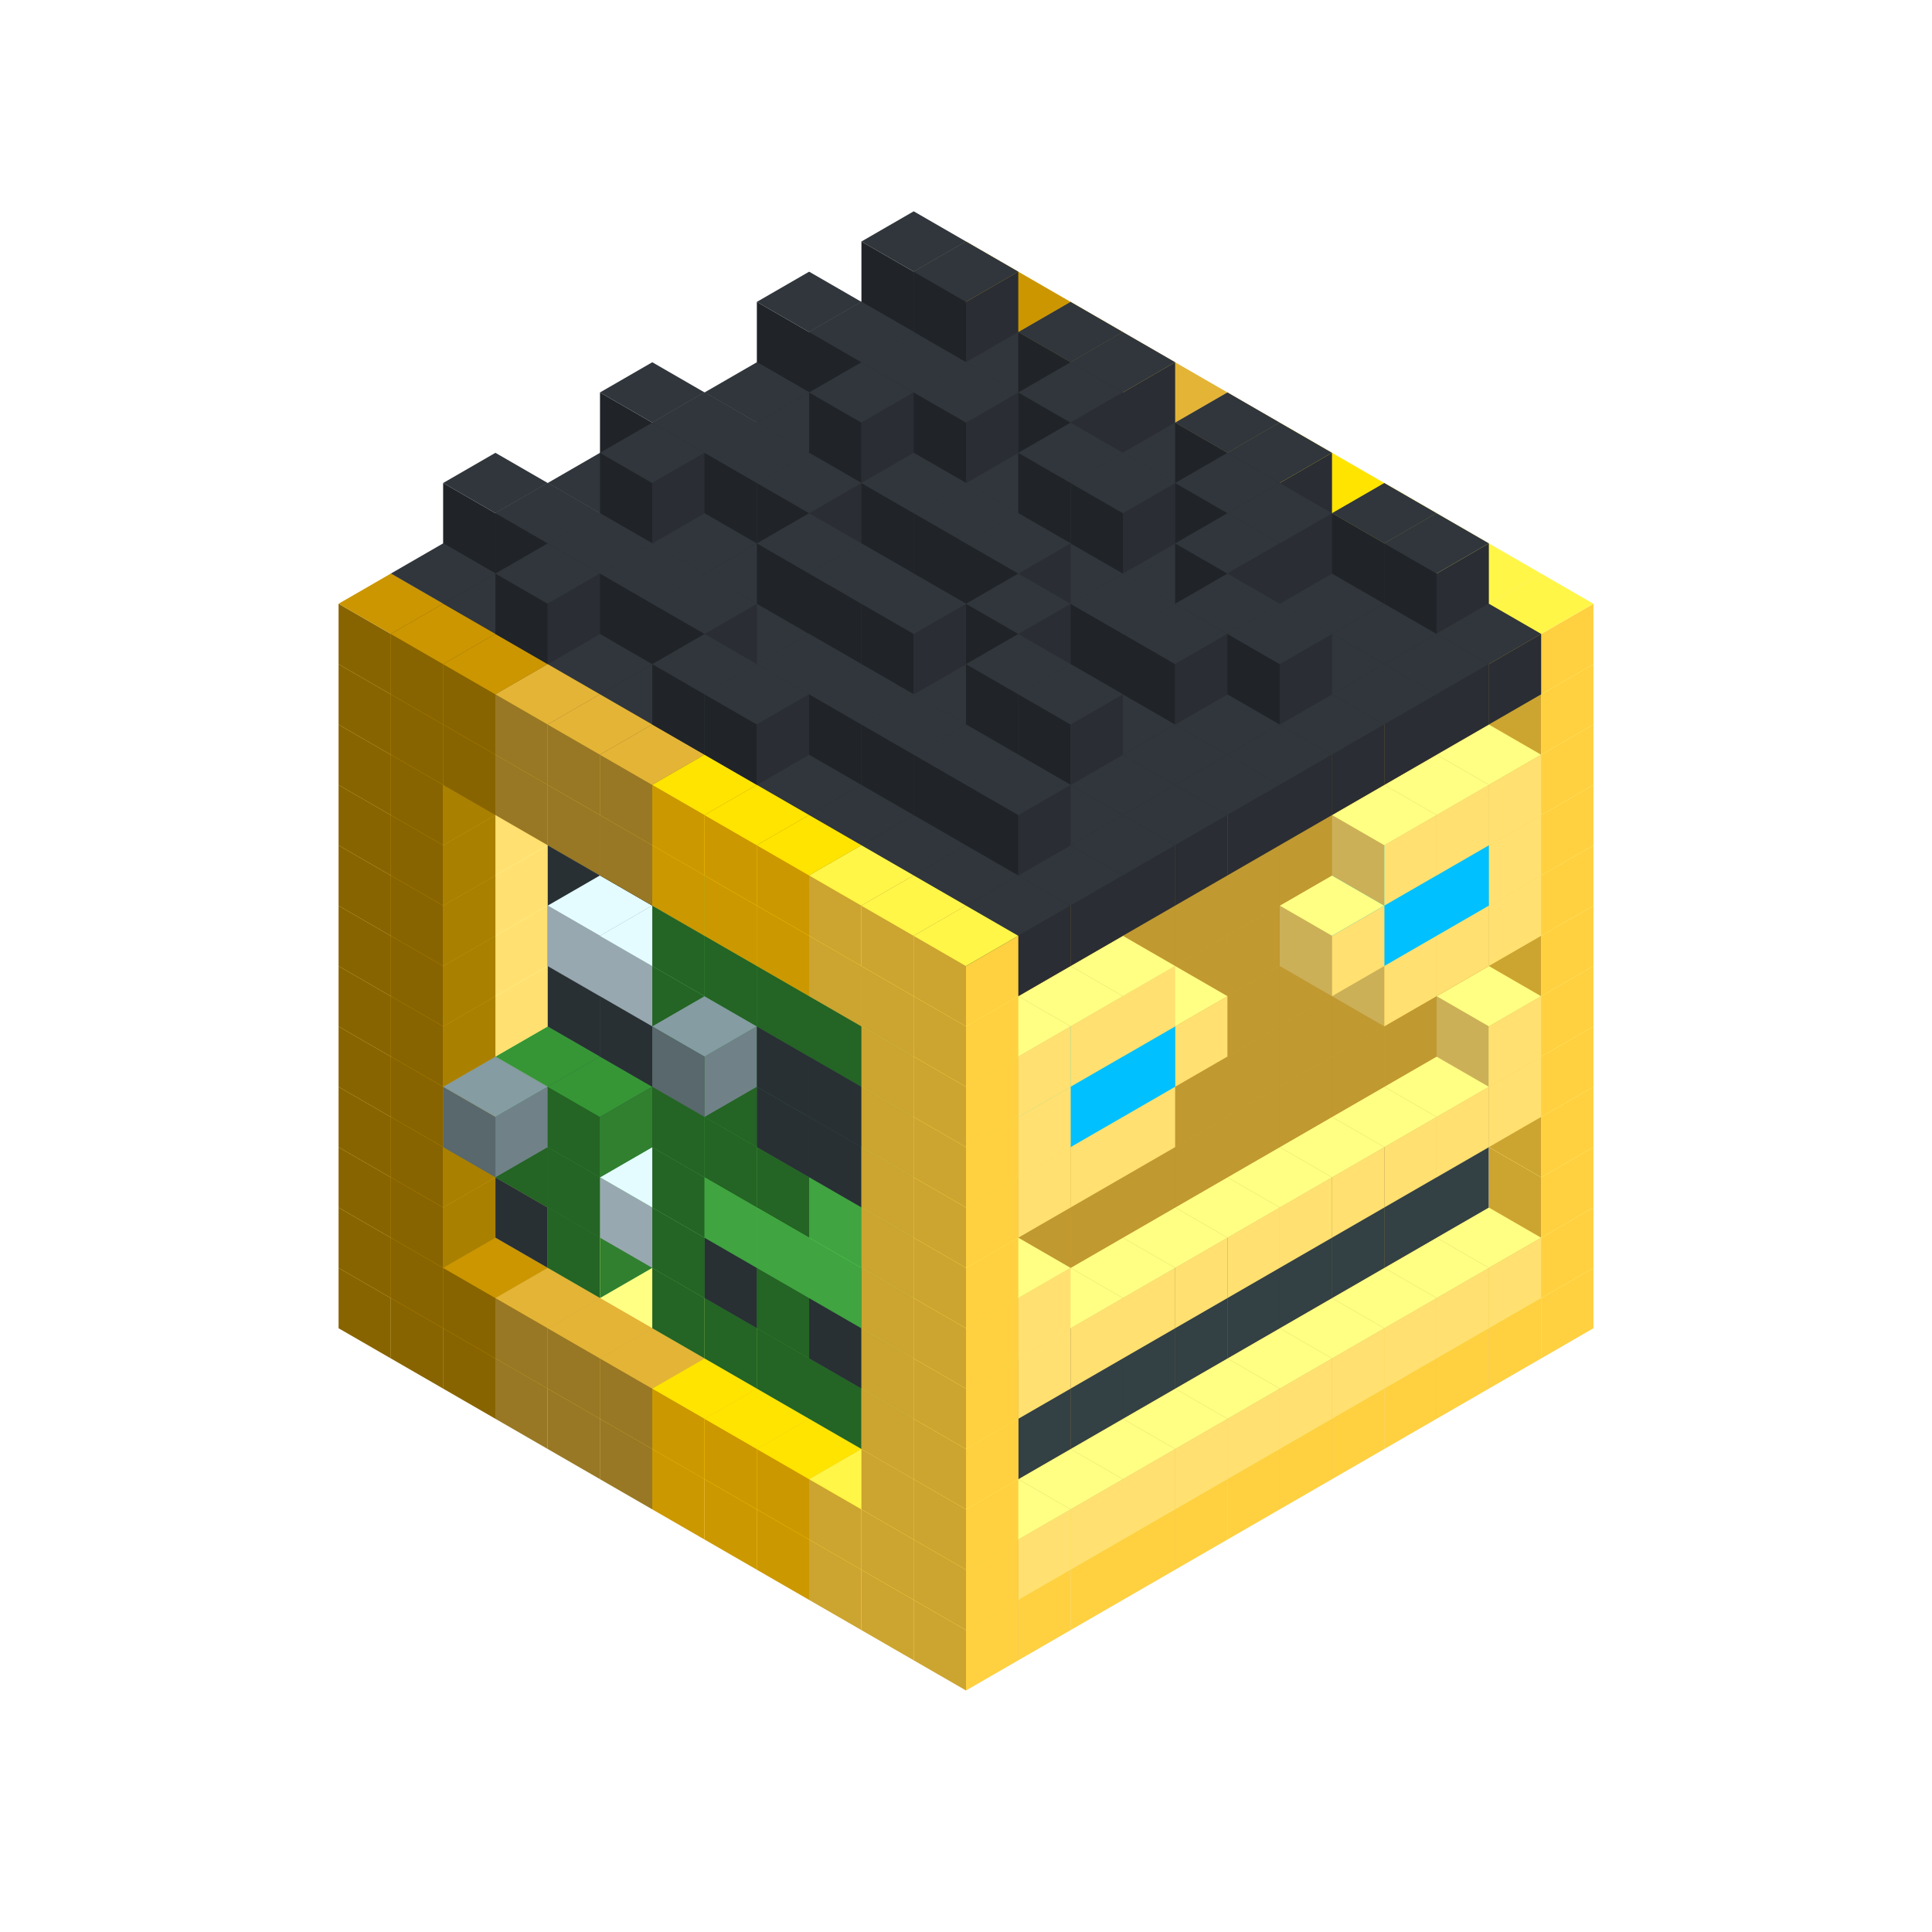 
<svg width='600' height='600' viewBox='4436371 5550000 3200000 3200000' xmlns='http://www.w3.org/2000/svg' xmlns:xlink='http://www.w3.org/1999/xlink'>
<use xlink:href='#v-0x000000f8-6' transform='translate(983738,3600000)'/>
<use xlink:href='#v-0x000000f8-6' transform='translate(1070341,3650000)'/>
<use xlink:href='#v-0x000000f8-6' transform='translate(1156944,3700000)'/>
<use xlink:href='#v-0x000000f8-2' transform='translate(1243547,3750000)'/>
<use xlink:href='#v-0x000000f8-2' transform='translate(1330150,3800000)'/>
<use xlink:href='#v-0x000000f8-2' transform='translate(1416753,3850000)'/>
<use xlink:href='#v-0x000000f8-5' transform='translate(1503356,3900000)'/>
<use xlink:href='#v-0x000000f8-5' transform='translate(1589959,3950000)'/>
<use xlink:href='#v-0x000000f8-5' transform='translate(1676562,4000000)'/>
<use xlink:href='#v-0x000000f8-4' transform='translate(1763165,4050000)'/>
<use xlink:href='#v-0x000000f8-4' transform='translate(1849768,4100000)'/>
<use xlink:href='#v-0x000000f8-4' transform='translate(2889004,3600000)'/>
<use xlink:href='#v-0x000000f8-4' transform='translate(2802401,3650000)'/>
<use xlink:href='#v-0x000000f8-4' transform='translate(2715798,3700000)'/>
<use xlink:href='#v-0x000000f8-4' transform='translate(2629195,3750000)'/>
<use xlink:href='#v-0x000000f8-4' transform='translate(2542592,3800000)'/>
<use xlink:href='#v-0x000000f8-4' transform='translate(2455989,3850000)'/>
<use xlink:href='#v-0x000000f8-4' transform='translate(2369386,3900000)'/>
<use xlink:href='#v-0x000000f8-4' transform='translate(2282783,3950000)'/>
<use xlink:href='#v-0x000000f8-4' transform='translate(2196180,4000000)'/>
<use xlink:href='#v-0x000000f8-4' transform='translate(2109577,4050000)'/>
<use xlink:href='#v-0x000000f8-4' transform='translate(2022974,4100000)'/>
<use xlink:href='#v-0x000000f8-4' transform='translate(1936371,4150000)'/>
<use xlink:href='#v-0x000000f8-6' transform='translate(983738,3500000)'/>
<use xlink:href='#v-0x000000f8-1' transform='translate(1156944,3500000)'/>
<use xlink:href='#v-0x000000f8-6' transform='translate(1070341,3550000)'/>
<use xlink:href='#v-0x000000f8-1' transform='translate(1243547,3550000)'/>
<use xlink:href='#v-0x000000f8-6' transform='translate(1156944,3600000)'/>
<use xlink:href='#v-0x000000f8-1' transform='translate(1330150,3600000)'/>
<use xlink:href='#v-0x000000f8-2' transform='translate(1243547,3650000)'/>
<use xlink:href='#v-0x000000f8-1' transform='translate(1416753,3650000)'/>
<use xlink:href='#v-0x000000f8-2' transform='translate(1330150,3700000)'/>
<use xlink:href='#v-0x000000f8-1' transform='translate(1503356,3700000)'/>
<use xlink:href='#v-0x000000f8-2' transform='translate(1416753,3750000)'/>
<use xlink:href='#v-0x000000f8-1' transform='translate(1589959,3750000)'/>
<use xlink:href='#v-0x000000f8-5' transform='translate(1503356,3800000)'/>
<use xlink:href='#v-0x000000f8-1' transform='translate(1676562,3800000)'/>
<use xlink:href='#v-0x000000f8-5' transform='translate(1589959,3850000)'/>
<use xlink:href='#v-0x000000f8-1' transform='translate(1763165,3850000)'/>
<use xlink:href='#v-0x000000f8-5' transform='translate(1676562,3900000)'/>
<use xlink:href='#v-0x000000f8-1' transform='translate(1849768,3900000)'/>
<use xlink:href='#v-0x000000f8-4' transform='translate(1763165,3950000)'/>
<use xlink:href='#v-0x000000f8-2' transform='translate(2715798,3500000)'/>
<use xlink:href='#v-0x000000f8-2' transform='translate(2629195,3550000)'/>
<use xlink:href='#v-0x000000f8-2' transform='translate(2542592,3600000)'/>
<use xlink:href='#v-0x000000f8-2' transform='translate(2455989,3650000)'/>
<use xlink:href='#v-0x000000f8-2' transform='translate(2369386,3700000)'/>
<use xlink:href='#v-0x000000f8-2' transform='translate(2282783,3750000)'/>
<use xlink:href='#v-0x000000f8-2' transform='translate(2196180,3800000)'/>
<use xlink:href='#v-0x000000f8-2' transform='translate(2109577,3850000)'/>
<use xlink:href='#v-0x000000f8-2' transform='translate(2022974,3900000)'/>
<use xlink:href='#v-0x000000f8-1' transform='translate(1936371,3950000)'/>
<use xlink:href='#v-0x000000f8-4' transform='translate(1849768,4000000)'/>
<use xlink:href='#v-0x000000f8-4' transform='translate(2889004,3500000)'/>
<use xlink:href='#v-0x000000f8-1' transform='translate(2802401,3550000)'/>
<use xlink:href='#v-0x000000f8-1' transform='translate(2715798,3600000)'/>
<use xlink:href='#v-0x000000f8-1' transform='translate(2629195,3650000)'/>
<use xlink:href='#v-0x000000f8-1' transform='translate(2542592,3700000)'/>
<use xlink:href='#v-0x000000f8-1' transform='translate(2455989,3750000)'/>
<use xlink:href='#v-0x000000f8-1' transform='translate(2369386,3800000)'/>
<use xlink:href='#v-0x000000f8-1' transform='translate(2282783,3850000)'/>
<use xlink:href='#v-0x000000f8-1' transform='translate(2196180,3900000)'/>
<use xlink:href='#v-0x000000f8-1' transform='translate(2109577,3950000)'/>
<use xlink:href='#v-0x000000f8-1' transform='translate(2022974,4000000)'/>
<use xlink:href='#v-0x000000f8-4' transform='translate(1936371,4050000)'/>
<use xlink:href='#v-0x000000f8-6' transform='translate(983738,3400000)'/>
<use xlink:href='#v-0x000000f8-1' transform='translate(1156944,3400000)'/>
<use xlink:href='#v-0x000000f8-6' transform='translate(1070341,3450000)'/>
<use xlink:href='#v-0x000000f8-11' transform='translate(1330150,3400000)'/>
<use xlink:href='#v-0x000000f8-11' transform='translate(1243547,3450000)'/>
<use xlink:href='#v-0x000000f8-11' transform='translate(1416753,3450000)'/>
<use xlink:href='#v-0x000000f8-9' transform='translate(1330150,3500000)'/>
<use xlink:href='#v-0x000000f8-11' transform='translate(1503356,3500000)'/>
<use xlink:href='#v-0x000000f8-11' transform='translate(1589959,3550000)'/>
<use xlink:href='#v-0x000000f8-9' transform='translate(1503356,3600000)'/>
<use xlink:href='#v-0x000000f8-11' transform='translate(1676562,3600000)'/>
<use xlink:href='#v-0x000000f8-9' transform='translate(1589959,3650000)'/>
<use xlink:href='#v-0x000000f8-11' transform='translate(1763165,3650000)'/>
<use xlink:href='#v-0x000000f8-9' transform='translate(1676562,3700000)'/>
<use xlink:href='#v-0x000000f8-11' transform='translate(1849768,3700000)'/>
<use xlink:href='#v-0x000000f8-9' transform='translate(1763165,3750000)'/>
<use xlink:href='#v-0x000000f8-11' transform='translate(1936371,3750000)'/>
<use xlink:href='#v-0x000000f8-9' transform='translate(1849768,3800000)'/>
<use xlink:href='#v-0x000000f8-7' transform='translate(2715798,3400000)'/>
<use xlink:href='#v-0x000000f8-7' transform='translate(2629195,3450000)'/>
<use xlink:href='#v-0x000000f8-7' transform='translate(2542592,3500000)'/>
<use xlink:href='#v-0x000000f8-7' transform='translate(2455989,3550000)'/>
<use xlink:href='#v-0x000000f8-7' transform='translate(2369386,3600000)'/>
<use xlink:href='#v-0x000000f8-7' transform='translate(2282783,3650000)'/>
<use xlink:href='#v-0x000000f8-7' transform='translate(2196180,3700000)'/>
<use xlink:href='#v-0x000000f8-7' transform='translate(2109577,3750000)'/>
<use xlink:href='#v-0x000000f8-7' transform='translate(2022974,3800000)'/>
<use xlink:href='#v-0x000000f8-1' transform='translate(1936371,3850000)'/>
<use xlink:href='#v-0x000000f8-4' transform='translate(1849768,3900000)'/>
<use xlink:href='#v-0x000000f8-4' transform='translate(2889004,3400000)'/>
<use xlink:href='#v-0x000000f8-4' transform='translate(1936371,3950000)'/>
<use xlink:href='#v-0x000000f8-6' transform='translate(983738,3300000)'/>
<use xlink:href='#v-0x000000f8-1' transform='translate(1156944,3300000)'/>
<use xlink:href='#v-0x000000f8-6' transform='translate(1070341,3350000)'/>
<use xlink:href='#v-0x000000f8-11' transform='translate(1330150,3300000)'/>
<use xlink:href='#v-0x000000f8-9' transform='translate(1243547,3350000)'/>
<use xlink:href='#v-0x000000f8-11' transform='translate(1416753,3350000)'/>
<use xlink:href='#v-0x000000f8-9' transform='translate(1330150,3400000)'/>
<use xlink:href='#v-0x000000f8-11' transform='translate(1503356,3400000)'/>
<use xlink:href='#v-0x000000f8-13' transform='translate(1416753,3450000)'/>
<use xlink:href='#v-0x000000f8-11' transform='translate(1589959,3450000)'/>
<use xlink:href='#v-0x000000f8-9' transform='translate(1503356,3500000)'/>
<use xlink:href='#v-0x000000f8-11' transform='translate(1676562,3500000)'/>
<use xlink:href='#v-0x000000f8-11' transform='translate(1589959,3550000)'/>
<use xlink:href='#v-0x000000f8-11' transform='translate(1763165,3550000)'/>
<use xlink:href='#v-0x000000f8-9' transform='translate(1676562,3600000)'/>
<use xlink:href='#v-0x000000f8-11' transform='translate(1849768,3600000)'/>
<use xlink:href='#v-0x000000f8-11' transform='translate(1763165,3650000)'/>
<use xlink:href='#v-0x000000f8-11' transform='translate(1936371,3650000)'/>
<use xlink:href='#v-0x000000f8-9' transform='translate(1849768,3700000)'/>
<use xlink:href='#v-0x000000f8-7' transform='translate(2715798,3300000)'/>
<use xlink:href='#v-0x000000f8-7' transform='translate(2629195,3350000)'/>
<use xlink:href='#v-0x000000f8-7' transform='translate(2542592,3400000)'/>
<use xlink:href='#v-0x000000f8-7' transform='translate(2455989,3450000)'/>
<use xlink:href='#v-0x000000f8-7' transform='translate(2369386,3500000)'/>
<use xlink:href='#v-0x000000f8-7' transform='translate(2282783,3550000)'/>
<use xlink:href='#v-0x000000f8-7' transform='translate(2196180,3600000)'/>
<use xlink:href='#v-0x000000f8-7' transform='translate(2109577,3650000)'/>
<use xlink:href='#v-0x000000f8-7' transform='translate(2022974,3700000)'/>
<use xlink:href='#v-0x000000f8-1' transform='translate(1936371,3750000)'/>
<use xlink:href='#v-0x000000f8-4' transform='translate(1849768,3800000)'/>
<use xlink:href='#v-0x000000f8-4' transform='translate(2889004,3300000)'/>
<use xlink:href='#v-0x000000f8-4' transform='translate(1936371,3850000)'/>
<use xlink:href='#v-0x000000f8-6' transform='translate(983738,3200000)'/>
<use xlink:href='#v-0x000000f8-1' transform='translate(1156944,3200000)'/>
<use xlink:href='#v-0x000000f8-6' transform='translate(1070341,3250000)'/>
<use xlink:href='#v-0x000000f8-11' transform='translate(1330150,3200000)'/>
<use xlink:href='#v-0x000000f8-9' transform='translate(1243547,3250000)'/>
<use xlink:href='#v-0x000000f8-12' transform='translate(1156944,3300000)'/>
<use xlink:href='#v-0x000000f8-11' transform='translate(1416753,3250000)'/>
<use xlink:href='#v-0x000000f8-9' transform='translate(1330150,3300000)'/>
<use xlink:href='#v-0x000000f8-11' transform='translate(1503356,3300000)'/>
<use xlink:href='#v-0x000000f8-11' transform='translate(1589959,3350000)'/>
<use xlink:href='#v-0x000000f8-9' transform='translate(1503356,3400000)'/>
<use xlink:href='#v-0x000000f8-11' transform='translate(1676562,3400000)'/>
<use xlink:href='#v-0x000000f8-10' transform='translate(1589959,3450000)'/>
<use xlink:href='#v-0x000000f8-11' transform='translate(1763165,3450000)'/>
<use xlink:href='#v-0x000000f8-10' transform='translate(1676562,3500000)'/>
<use xlink:href='#v-0x000000f8-11' transform='translate(1849768,3500000)'/>
<use xlink:href='#v-0x000000f8-10' transform='translate(1763165,3550000)'/>
<use xlink:href='#v-0x000000f8-11' transform='translate(1936371,3550000)'/>
<use xlink:href='#v-0x000000f8-9' transform='translate(1849768,3600000)'/>
<use xlink:href='#v-0x000000f8-2' transform='translate(2715798,3200000)'/>
<use xlink:href='#v-0x000000f8-2' transform='translate(2629195,3250000)'/>
<use xlink:href='#v-0x000000f8-2' transform='translate(2542592,3300000)'/>
<use xlink:href='#v-0x000000f8-2' transform='translate(2455989,3350000)'/>
<use xlink:href='#v-0x000000f8-2' transform='translate(2369386,3400000)'/>
<use xlink:href='#v-0x000000f8-2' transform='translate(2282783,3450000)'/>
<use xlink:href='#v-0x000000f8-2' transform='translate(2196180,3500000)'/>
<use xlink:href='#v-0x000000f8-2' transform='translate(2109577,3550000)'/>
<use xlink:href='#v-0x000000f8-2' transform='translate(2022974,3600000)'/>
<use xlink:href='#v-0x000000f8-1' transform='translate(1936371,3650000)'/>
<use xlink:href='#v-0x000000f8-4' transform='translate(1849768,3700000)'/>
<use xlink:href='#v-0x000000f8-4' transform='translate(2889004,3200000)'/>
<use xlink:href='#v-0x000000f8-1' transform='translate(2802401,3250000)'/>
<use xlink:href='#v-0x000000f8-1' transform='translate(2715798,3300000)'/>
<use xlink:href='#v-0x000000f8-1' transform='translate(2629195,3350000)'/>
<use xlink:href='#v-0x000000f8-1' transform='translate(2542592,3400000)'/>
<use xlink:href='#v-0x000000f8-1' transform='translate(2455989,3450000)'/>
<use xlink:href='#v-0x000000f8-1' transform='translate(2369386,3500000)'/>
<use xlink:href='#v-0x000000f8-1' transform='translate(2282783,3550000)'/>
<use xlink:href='#v-0x000000f8-1' transform='translate(2196180,3600000)'/>
<use xlink:href='#v-0x000000f8-1' transform='translate(2109577,3650000)'/>
<use xlink:href='#v-0x000000f8-1' transform='translate(2022974,3700000)'/>
<use xlink:href='#v-0x000000f8-4' transform='translate(1936371,3750000)'/>
<use xlink:href='#v-0x000000f8-6' transform='translate(983738,3100000)'/>
<use xlink:href='#v-0x000000f8-1' transform='translate(1156944,3100000)'/>
<use xlink:href='#v-0x000000f8-6' transform='translate(1070341,3150000)'/>
<use xlink:href='#v-0x000000f8-11' transform='translate(1330150,3100000)'/>
<use xlink:href='#v-0x000000f8-11' transform='translate(1416753,3150000)'/>
<use xlink:href='#v-0x000000f8-11' transform='translate(1503356,3200000)'/>
<use xlink:href='#v-0x000000f8-11' transform='translate(1589959,3250000)'/>
<use xlink:href='#v-0x000000f8-9' transform='translate(1503356,3300000)'/>
<use xlink:href='#v-0x000000f8-11' transform='translate(1676562,3300000)'/>
<use xlink:href='#v-0x000000f8-9' transform='translate(1589959,3350000)'/>
<use xlink:href='#v-0x000000f8-11' transform='translate(1763165,3350000)'/>
<use xlink:href='#v-0x000000f8-9' transform='translate(1676562,3400000)'/>
<use xlink:href='#v-0x000000f8-11' transform='translate(1849768,3400000)'/>
<use xlink:href='#v-0x000000f8-10' transform='translate(1763165,3450000)'/>
<use xlink:href='#v-0x000000f8-11' transform='translate(1936371,3450000)'/>
<use xlink:href='#v-0x000000f8-9' transform='translate(1849768,3500000)'/>
<use xlink:href='#v-0x000000f8-2' transform='translate(2715798,3100000)'/>
<use xlink:href='#v-0x000000f8-2' transform='translate(2629195,3150000)'/>
<use xlink:href='#v-0x000000f8-2' transform='translate(2542592,3200000)'/>
<use xlink:href='#v-0x000000f8-2' transform='translate(2455989,3250000)'/>
<use xlink:href='#v-0x000000f8-2' transform='translate(2369386,3300000)'/>
<use xlink:href='#v-0x000000f8-2' transform='translate(2282783,3350000)'/>
<use xlink:href='#v-0x000000f8-2' transform='translate(2196180,3400000)'/>
<use xlink:href='#v-0x000000f8-2' transform='translate(2109577,3450000)'/>
<use xlink:href='#v-0x000000f8-2' transform='translate(2022974,3500000)'/>
<use xlink:href='#v-0x000000f8-1' transform='translate(1936371,3550000)'/>
<use xlink:href='#v-0x000000f8-4' transform='translate(1849768,3600000)'/>
<use xlink:href='#v-0x000000f8-4' transform='translate(2889004,3100000)'/>
<use xlink:href='#v-0x000000f8-1' transform='translate(2802401,3150000)'/>
<use xlink:href='#v-0x000000f8-1' transform='translate(2022974,3600000)'/>
<use xlink:href='#v-0x000000f8-4' transform='translate(1936371,3650000)'/>
<use xlink:href='#v-0x000000f8-6' transform='translate(983738,3000000)'/>
<use xlink:href='#v-0x000000f8-1' transform='translate(1156944,3000000)'/>
<use xlink:href='#v-0x000000f8-6' transform='translate(1070341,3050000)'/>
<use xlink:href='#v-0x000000f8-11' transform='translate(1330150,3000000)'/>
<use xlink:href='#v-0x000000f8-11' transform='translate(1416753,3050000)'/>
<use xlink:href='#v-0x000000f8-11' transform='translate(1503356,3100000)'/>
<use xlink:href='#v-0x000000f8-11' transform='translate(1589959,3150000)'/>
<use xlink:href='#v-0x000000f8-9' transform='translate(1503356,3200000)'/>
<use xlink:href='#v-0x000000f8-11' transform='translate(1676562,3200000)'/>
<use xlink:href='#v-0x000000f8-9' transform='translate(1589959,3250000)'/>
<use xlink:href='#v-0x000000f8-11' transform='translate(1763165,3250000)'/>
<use xlink:href='#v-0x000000f8-11' transform='translate(1676562,3300000)'/>
<use xlink:href='#v-0x000000f8-11' transform='translate(1849768,3300000)'/>
<use xlink:href='#v-0x000000f8-11' transform='translate(1763165,3350000)'/>
<use xlink:href='#v-0x000000f8-11' transform='translate(1936371,3350000)'/>
<use xlink:href='#v-0x000000f8-9' transform='translate(1849768,3400000)'/>
<use xlink:href='#v-0x000000f8-2' transform='translate(2715798,3000000)'/>
<use xlink:href='#v-0x000000f8-2' transform='translate(2629195,3050000)'/>
<use xlink:href='#v-0x000000f8-2' transform='translate(2542592,3100000)'/>
<use xlink:href='#v-0x000000f8-2' transform='translate(2455989,3150000)'/>
<use xlink:href='#v-0x000000f8-2' transform='translate(2369386,3200000)'/>
<use xlink:href='#v-0x000000f8-2' transform='translate(2282783,3250000)'/>
<use xlink:href='#v-0x000000f8-2' transform='translate(2196180,3300000)'/>
<use xlink:href='#v-0x000000f8-2' transform='translate(2109577,3350000)'/>
<use xlink:href='#v-0x000000f8-2' transform='translate(2022974,3400000)'/>
<use xlink:href='#v-0x000000f8-1' transform='translate(1936371,3450000)'/>
<use xlink:href='#v-0x000000f8-4' transform='translate(1849768,3500000)'/>
<use xlink:href='#v-0x000000f8-4' transform='translate(2889004,3000000)'/>
<use xlink:href='#v-0x000000f8-4' transform='translate(1936371,3550000)'/>
<use xlink:href='#v-0x000000f8-6' transform='translate(983738,2900000)'/>
<use xlink:href='#v-0x000000f8-1' transform='translate(1156944,2900000)'/>
<use xlink:href='#v-0x000000f8-6' transform='translate(1070341,2950000)'/>
<use xlink:href='#v-0x000000f8-11' transform='translate(1330150,2900000)'/>
<use xlink:href='#v-0x000000f8-11' transform='translate(1416753,2950000)'/>
<use xlink:href='#v-0x000000f8-13' transform='translate(1330150,3000000)'/>
<use xlink:href='#v-0x000000f8-11' transform='translate(1503356,3000000)'/>
<use xlink:href='#v-0x000000f8-13' transform='translate(1416753,3050000)'/>
<use xlink:href='#v-0x000000f8-11' transform='translate(1589959,3050000)'/>
<use xlink:href='#v-0x000000f8-9' transform='translate(1503356,3100000)'/>
<use xlink:href='#v-0x000000f8-11' transform='translate(1676562,3100000)'/>
<use xlink:href='#v-0x000000f8-9' transform='translate(1589959,3150000)'/>
<use xlink:href='#v-0x000000f8-12' transform='translate(1503356,3200000)'/>
<use xlink:href='#v-0x000000f8-11' transform='translate(1763165,3150000)'/>
<use xlink:href='#v-0x000000f8-11' transform='translate(1676562,3200000)'/>
<use xlink:href='#v-0x000000f8-11' transform='translate(1849768,3200000)'/>
<use xlink:href='#v-0x000000f8-11' transform='translate(1763165,3250000)'/>
<use xlink:href='#v-0x000000f8-11' transform='translate(1936371,3250000)'/>
<use xlink:href='#v-0x000000f8-9' transform='translate(1849768,3300000)'/>
<use xlink:href='#v-0x000000f8-2' transform='translate(2715798,2900000)'/>
<use xlink:href='#v-0x000000f8-2' transform='translate(2629195,2950000)'/>
<use xlink:href='#v-0x000000f8-2' transform='translate(2542592,3000000)'/>
<use xlink:href='#v-0x000000f8-2' transform='translate(2455989,3050000)'/>
<use xlink:href='#v-0x000000f8-2' transform='translate(2369386,3100000)'/>
<use xlink:href='#v-0x000000f8-2' transform='translate(2282783,3150000)'/>
<use xlink:href='#v-0x000000f8-2' transform='translate(2196180,3200000)'/>
<use xlink:href='#v-0x000000f8-2' transform='translate(2109577,3250000)'/>
<use xlink:href='#v-0x000000f8-2' transform='translate(2022974,3300000)'/>
<use xlink:href='#v-0x000000f8-1' transform='translate(1936371,3350000)'/>
<use xlink:href='#v-0x000000f8-4' transform='translate(1849768,3400000)'/>
<use xlink:href='#v-0x000000f8-4' transform='translate(2889004,2900000)'/>
<use xlink:href='#v-0x000000f8-1' transform='translate(2802401,2950000)'/>
<use xlink:href='#v-0x000000f8-1' transform='translate(2715798,3000000)'/>
<use xlink:href='#v-0x000000f8-1' transform='translate(2629195,3050000)'/>
<use xlink:href='#v-0x000000f8-1' transform='translate(2196180,3300000)'/>
<use xlink:href='#v-0x000000f8-1' transform='translate(2109577,3350000)'/>
<use xlink:href='#v-0x000000f8-1' transform='translate(2022974,3400000)'/>
<use xlink:href='#v-0x000000f8-4' transform='translate(1936371,3450000)'/>
<use xlink:href='#v-0x000000f8-6' transform='translate(983738,2800000)'/>
<use xlink:href='#v-0x000000f8-1' transform='translate(1156944,2800000)'/>
<use xlink:href='#v-0x000000f8-6' transform='translate(1070341,2850000)'/>
<use xlink:href='#v-0x000000f8-11' transform='translate(1330150,2800000)'/>
<use xlink:href='#v-0x000000f8-11' transform='translate(1416753,2850000)'/>
<use xlink:href='#v-0x000000f8-11' transform='translate(1503356,2900000)'/>
<use xlink:href='#v-0x000000f8-11' transform='translate(1589959,2950000)'/>
<use xlink:href='#v-0x000000f8-9' transform='translate(1503356,3000000)'/>
<use xlink:href='#v-0x000000f8-11' transform='translate(1676562,3000000)'/>
<use xlink:href='#v-0x000000f8-9' transform='translate(1589959,3050000)'/>
<use xlink:href='#v-0x000000f8-11' transform='translate(1763165,3050000)'/>
<use xlink:href='#v-0x000000f8-9' transform='translate(1676562,3100000)'/>
<use xlink:href='#v-0x000000f8-11' transform='translate(1849768,3100000)'/>
<use xlink:href='#v-0x000000f8-9' transform='translate(1763165,3150000)'/>
<use xlink:href='#v-0x000000f8-11' transform='translate(1936371,3150000)'/>
<use xlink:href='#v-0x000000f8-9' transform='translate(1849768,3200000)'/>
<use xlink:href='#v-0x000000f8-2' transform='translate(2715798,2800000)'/>
<use xlink:href='#v-0x000000f8-2' transform='translate(2629195,2850000)'/>
<use xlink:href='#v-0x000000f8-2' transform='translate(2542592,2900000)'/>
<use xlink:href='#v-0x000000f8-2' transform='translate(2455989,2950000)'/>
<use xlink:href='#v-0x000000f8-2' transform='translate(2369386,3000000)'/>
<use xlink:href='#v-0x000000f8-2' transform='translate(2282783,3050000)'/>
<use xlink:href='#v-0x000000f8-2' transform='translate(2196180,3100000)'/>
<use xlink:href='#v-0x000000f8-2' transform='translate(2109577,3150000)'/>
<use xlink:href='#v-0x000000f8-2' transform='translate(2022974,3200000)'/>
<use xlink:href='#v-0x000000f8-1' transform='translate(1936371,3250000)'/>
<use xlink:href='#v-0x000000f8-4' transform='translate(1849768,3300000)'/>
<use xlink:href='#v-0x000000f8-4' transform='translate(2889004,2800000)'/>
<use xlink:href='#v-0x000000f8-1' transform='translate(2802401,2850000)'/>
<use xlink:href='#v-0x000000f8-3' transform='translate(2715798,2900000)'/>
<use xlink:href='#v-0x000000f8-3' transform='translate(2629195,2950000)'/>
<use xlink:href='#v-0x000000f8-1' transform='translate(2542592,3000000)'/>
<use xlink:href='#v-0x000000f8-1' transform='translate(2282783,3150000)'/>
<use xlink:href='#v-0x000000f8-3' transform='translate(2196180,3200000)'/>
<use xlink:href='#v-0x000000f8-3' transform='translate(2109577,3250000)'/>
<use xlink:href='#v-0x000000f8-1' transform='translate(2022974,3300000)'/>
<use xlink:href='#v-0x000000f8-4' transform='translate(1936371,3350000)'/>
<use xlink:href='#v-0x000000f8-6' transform='translate(983738,2700000)'/>
<use xlink:href='#v-0x000000f8-1' transform='translate(1156944,2700000)'/>
<use xlink:href='#v-0x000000f8-6' transform='translate(1070341,2750000)'/>
<use xlink:href='#v-0x000000f8-11' transform='translate(1330150,2700000)'/>
<use xlink:href='#v-0x000000f8-11' transform='translate(1416753,2750000)'/>
<use xlink:href='#v-0x000000f8-11' transform='translate(1503356,2800000)'/>
<use xlink:href='#v-0x000000f8-11' transform='translate(1589959,2850000)'/>
<use xlink:href='#v-0x000000f8-11' transform='translate(1676562,2900000)'/>
<use xlink:href='#v-0x000000f8-11' transform='translate(1763165,2950000)'/>
<use xlink:href='#v-0x000000f8-11' transform='translate(1849768,3000000)'/>
<use xlink:href='#v-0x000000f8-11' transform='translate(1936371,3050000)'/>
<use xlink:href='#v-0x000000f8-2' transform='translate(2715798,2700000)'/>
<use xlink:href='#v-0x000000f8-2' transform='translate(2629195,2750000)'/>
<use xlink:href='#v-0x000000f8-2' transform='translate(2542592,2800000)'/>
<use xlink:href='#v-0x000000f8-2' transform='translate(2455989,2850000)'/>
<use xlink:href='#v-0x000000f8-2' transform='translate(2369386,2900000)'/>
<use xlink:href='#v-0x000000f8-2' transform='translate(2282783,2950000)'/>
<use xlink:href='#v-0x000000f8-2' transform='translate(2196180,3000000)'/>
<use xlink:href='#v-0x000000f8-2' transform='translate(2109577,3050000)'/>
<use xlink:href='#v-0x000000f8-2' transform='translate(2022974,3100000)'/>
<use xlink:href='#v-0x000000f8-1' transform='translate(1936371,3150000)'/>
<use xlink:href='#v-0x000000f8-4' transform='translate(1849768,3200000)'/>
<use xlink:href='#v-0x000000f8-4' transform='translate(2889004,2700000)'/>
<use xlink:href='#v-0x000000f8-1' transform='translate(2802401,2750000)'/>
<use xlink:href='#v-0x000000f8-1' transform='translate(2715798,2800000)'/>
<use xlink:href='#v-0x000000f8-1' transform='translate(2629195,2850000)'/>
<use xlink:href='#v-0x000000f8-1' transform='translate(2196180,3100000)'/>
<use xlink:href='#v-0x000000f8-1' transform='translate(2109577,3150000)'/>
<use xlink:href='#v-0x000000f8-1' transform='translate(2022974,3200000)'/>
<use xlink:href='#v-0x000000f8-4' transform='translate(1936371,3250000)'/>
<use xlink:href='#v-0x000000f8-6' transform='translate(983738,2600000)'/>
<use xlink:href='#v-0x000000f8-1' transform='translate(1156944,2600000)'/>
<use xlink:href='#v-0x000000f8-6' transform='translate(1070341,2650000)'/>
<use xlink:href='#v-0x000000f8-1' transform='translate(1243547,2650000)'/>
<use xlink:href='#v-0x000000f8-6' transform='translate(1156944,2700000)'/>
<use xlink:href='#v-0x000000f8-1' transform='translate(1330150,2700000)'/>
<use xlink:href='#v-0x000000f8-2' transform='translate(1243547,2750000)'/>
<use xlink:href='#v-0x000000f8-1' transform='translate(1416753,2750000)'/>
<use xlink:href='#v-0x000000f8-2' transform='translate(1330150,2800000)'/>
<use xlink:href='#v-0x000000f8-1' transform='translate(1503356,2800000)'/>
<use xlink:href='#v-0x000000f8-2' transform='translate(1416753,2850000)'/>
<use xlink:href='#v-0x000000f8-1' transform='translate(1589959,2850000)'/>
<use xlink:href='#v-0x000000f8-5' transform='translate(1503356,2900000)'/>
<use xlink:href='#v-0x000000f8-1' transform='translate(1676562,2900000)'/>
<use xlink:href='#v-0x000000f8-5' transform='translate(1589959,2950000)'/>
<use xlink:href='#v-0x000000f8-1' transform='translate(1763165,2950000)'/>
<use xlink:href='#v-0x000000f8-5' transform='translate(1676562,3000000)'/>
<use xlink:href='#v-0x000000f8-1' transform='translate(1849768,3000000)'/>
<use xlink:href='#v-0x000000f8-4' transform='translate(1763165,3050000)'/>
<use xlink:href='#v-0x000000f8-2' transform='translate(2715798,2600000)'/>
<use xlink:href='#v-0x000000f8-2' transform='translate(2629195,2650000)'/>
<use xlink:href='#v-0x000000f8-2' transform='translate(2542592,2700000)'/>
<use xlink:href='#v-0x000000f8-2' transform='translate(2455989,2750000)'/>
<use xlink:href='#v-0x000000f8-2' transform='translate(2369386,2800000)'/>
<use xlink:href='#v-0x000000f8-2' transform='translate(2282783,2850000)'/>
<use xlink:href='#v-0x000000f8-2' transform='translate(2196180,2900000)'/>
<use xlink:href='#v-0x000000f8-2' transform='translate(2109577,2950000)'/>
<use xlink:href='#v-0x000000f8-2' transform='translate(2022974,3000000)'/>
<use xlink:href='#v-0x000000f8-1' transform='translate(1936371,3050000)'/>
<use xlink:href='#v-0x000000f8-4' transform='translate(1849768,3100000)'/>
<use xlink:href='#v-0x000000f8-4' transform='translate(2889004,2600000)'/>
<use xlink:href='#v-0x000000f8-4' transform='translate(1936371,3150000)'/>
<use xlink:href='#v-0x000000f8-6' transform='translate(1936371,1950000)'/>
<use xlink:href='#v-0x000000f8-8' transform='translate(1849768,2000000)'/>
<use xlink:href='#v-0x000000f8-8' transform='translate(1763165,2050000)'/>
<use xlink:href='#v-0x000000f8-8' transform='translate(1676562,2100000)'/>
<use xlink:href='#v-0x000000f8-8' transform='translate(1589959,2150000)'/>
<use xlink:href='#v-0x000000f8-8' transform='translate(1503356,2200000)'/>
<use xlink:href='#v-0x000000f8-8' transform='translate(1416753,2250000)'/>
<use xlink:href='#v-0x000000f8-8' transform='translate(1330150,2300000)'/>
<use xlink:href='#v-0x000000f8-8' transform='translate(1243547,2350000)'/>
<use xlink:href='#v-0x000000f8-8' transform='translate(1156944,2400000)'/>
<use xlink:href='#v-0x000000f8-8' transform='translate(1070341,2450000)'/>
<use xlink:href='#v-0x000000f8-6' transform='translate(983738,2500000)'/>
<use xlink:href='#v-0x000000f8-6' transform='translate(2022974,2000000)'/>
<use xlink:href='#v-0x000000f8-8' transform='translate(1936371,2050000)'/>
<use xlink:href='#v-0x000000f8-8' transform='translate(1849768,2100000)'/>
<use xlink:href='#v-0x000000f8-8' transform='translate(1763165,2150000)'/>
<use xlink:href='#v-0x000000f8-8' transform='translate(1676562,2200000)'/>
<use xlink:href='#v-0x000000f8-8' transform='translate(1589959,2250000)'/>
<use xlink:href='#v-0x000000f8-8' transform='translate(1503356,2300000)'/>
<use xlink:href='#v-0x000000f8-8' transform='translate(1416753,2350000)'/>
<use xlink:href='#v-0x000000f8-8' transform='translate(1330150,2400000)'/>
<use xlink:href='#v-0x000000f8-8' transform='translate(1243547,2450000)'/>
<use xlink:href='#v-0x000000f8-8' transform='translate(1156944,2500000)'/>
<use xlink:href='#v-0x000000f8-6' transform='translate(1070341,2550000)'/>
<use xlink:href='#v-0x000000f8-6' transform='translate(2109577,2050000)'/>
<use xlink:href='#v-0x000000f8-8' transform='translate(2022974,2100000)'/>
<use xlink:href='#v-0x000000f8-8' transform='translate(1936371,2150000)'/>
<use xlink:href='#v-0x000000f8-8' transform='translate(1849768,2200000)'/>
<use xlink:href='#v-0x000000f8-8' transform='translate(1763165,2250000)'/>
<use xlink:href='#v-0x000000f8-8' transform='translate(1676562,2300000)'/>
<use xlink:href='#v-0x000000f8-8' transform='translate(1589959,2350000)'/>
<use xlink:href='#v-0x000000f8-8' transform='translate(1503356,2400000)'/>
<use xlink:href='#v-0x000000f8-8' transform='translate(1416753,2450000)'/>
<use xlink:href='#v-0x000000f8-8' transform='translate(1330150,2500000)'/>
<use xlink:href='#v-0x000000f8-8' transform='translate(1243547,2550000)'/>
<use xlink:href='#v-0x000000f8-6' transform='translate(1156944,2600000)'/>
<use xlink:href='#v-0x000000f8-2' transform='translate(2196180,2100000)'/>
<use xlink:href='#v-0x000000f8-8' transform='translate(2109577,2150000)'/>
<use xlink:href='#v-0x000000f8-8' transform='translate(2022974,2200000)'/>
<use xlink:href='#v-0x000000f8-8' transform='translate(1936371,2250000)'/>
<use xlink:href='#v-0x000000f8-8' transform='translate(1849768,2300000)'/>
<use xlink:href='#v-0x000000f8-8' transform='translate(1763165,2350000)'/>
<use xlink:href='#v-0x000000f8-8' transform='translate(1676562,2400000)'/>
<use xlink:href='#v-0x000000f8-8' transform='translate(1589959,2450000)'/>
<use xlink:href='#v-0x000000f8-8' transform='translate(1503356,2500000)'/>
<use xlink:href='#v-0x000000f8-8' transform='translate(1416753,2550000)'/>
<use xlink:href='#v-0x000000f8-8' transform='translate(1330150,2600000)'/>
<use xlink:href='#v-0x000000f8-2' transform='translate(1243547,2650000)'/>
<use xlink:href='#v-0x000000f8-2' transform='translate(2282783,2150000)'/>
<use xlink:href='#v-0x000000f8-8' transform='translate(2196180,2200000)'/>
<use xlink:href='#v-0x000000f8-8' transform='translate(2109577,2250000)'/>
<use xlink:href='#v-0x000000f8-8' transform='translate(2022974,2300000)'/>
<use xlink:href='#v-0x000000f8-8' transform='translate(1936371,2350000)'/>
<use xlink:href='#v-0x000000f8-8' transform='translate(1849768,2400000)'/>
<use xlink:href='#v-0x000000f8-8' transform='translate(1763165,2450000)'/>
<use xlink:href='#v-0x000000f8-8' transform='translate(1676562,2500000)'/>
<use xlink:href='#v-0x000000f8-8' transform='translate(1589959,2550000)'/>
<use xlink:href='#v-0x000000f8-8' transform='translate(1503356,2600000)'/>
<use xlink:href='#v-0x000000f8-8' transform='translate(1416753,2650000)'/>
<use xlink:href='#v-0x000000f8-2' transform='translate(1330150,2700000)'/>
<use xlink:href='#v-0x000000f8-2' transform='translate(2369386,2200000)'/>
<use xlink:href='#v-0x000000f8-8' transform='translate(2282783,2250000)'/>
<use xlink:href='#v-0x000000f8-8' transform='translate(2196180,2300000)'/>
<use xlink:href='#v-0x000000f8-8' transform='translate(2109577,2350000)'/>
<use xlink:href='#v-0x000000f8-8' transform='translate(2022974,2400000)'/>
<use xlink:href='#v-0x000000f8-8' transform='translate(1936371,2450000)'/>
<use xlink:href='#v-0x000000f8-8' transform='translate(1849768,2500000)'/>
<use xlink:href='#v-0x000000f8-8' transform='translate(1763165,2550000)'/>
<use xlink:href='#v-0x000000f8-8' transform='translate(1676562,2600000)'/>
<use xlink:href='#v-0x000000f8-8' transform='translate(1589959,2650000)'/>
<use xlink:href='#v-0x000000f8-8' transform='translate(1503356,2700000)'/>
<use xlink:href='#v-0x000000f8-2' transform='translate(1416753,2750000)'/>
<use xlink:href='#v-0x000000f8-5' transform='translate(2455989,2250000)'/>
<use xlink:href='#v-0x000000f8-8' transform='translate(2369386,2300000)'/>
<use xlink:href='#v-0x000000f8-8' transform='translate(2282783,2350000)'/>
<use xlink:href='#v-0x000000f8-8' transform='translate(2196180,2400000)'/>
<use xlink:href='#v-0x000000f8-8' transform='translate(2109577,2450000)'/>
<use xlink:href='#v-0x000000f8-8' transform='translate(2022974,2500000)'/>
<use xlink:href='#v-0x000000f8-8' transform='translate(1936371,2550000)'/>
<use xlink:href='#v-0x000000f8-8' transform='translate(1849768,2600000)'/>
<use xlink:href='#v-0x000000f8-8' transform='translate(1763165,2650000)'/>
<use xlink:href='#v-0x000000f8-8' transform='translate(1676562,2700000)'/>
<use xlink:href='#v-0x000000f8-8' transform='translate(1589959,2750000)'/>
<use xlink:href='#v-0x000000f8-5' transform='translate(1503356,2800000)'/>
<use xlink:href='#v-0x000000f8-5' transform='translate(2542592,2300000)'/>
<use xlink:href='#v-0x000000f8-8' transform='translate(2455989,2350000)'/>
<use xlink:href='#v-0x000000f8-8' transform='translate(2369386,2400000)'/>
<use xlink:href='#v-0x000000f8-8' transform='translate(2282783,2450000)'/>
<use xlink:href='#v-0x000000f8-8' transform='translate(2196180,2500000)'/>
<use xlink:href='#v-0x000000f8-8' transform='translate(2109577,2550000)'/>
<use xlink:href='#v-0x000000f8-8' transform='translate(2022974,2600000)'/>
<use xlink:href='#v-0x000000f8-8' transform='translate(1936371,2650000)'/>
<use xlink:href='#v-0x000000f8-8' transform='translate(1849768,2700000)'/>
<use xlink:href='#v-0x000000f8-8' transform='translate(1763165,2750000)'/>
<use xlink:href='#v-0x000000f8-8' transform='translate(1676562,2800000)'/>
<use xlink:href='#v-0x000000f8-5' transform='translate(1589959,2850000)'/>
<use xlink:href='#v-0x000000f8-5' transform='translate(2629195,2350000)'/>
<use xlink:href='#v-0x000000f8-8' transform='translate(2542592,2400000)'/>
<use xlink:href='#v-0x000000f8-8' transform='translate(2455989,2450000)'/>
<use xlink:href='#v-0x000000f8-8' transform='translate(2369386,2500000)'/>
<use xlink:href='#v-0x000000f8-8' transform='translate(2282783,2550000)'/>
<use xlink:href='#v-0x000000f8-8' transform='translate(2196180,2600000)'/>
<use xlink:href='#v-0x000000f8-8' transform='translate(2109577,2650000)'/>
<use xlink:href='#v-0x000000f8-8' transform='translate(2022974,2700000)'/>
<use xlink:href='#v-0x000000f8-8' transform='translate(1936371,2750000)'/>
<use xlink:href='#v-0x000000f8-8' transform='translate(1849768,2800000)'/>
<use xlink:href='#v-0x000000f8-8' transform='translate(1763165,2850000)'/>
<use xlink:href='#v-0x000000f8-5' transform='translate(1676562,2900000)'/>
<use xlink:href='#v-0x000000f8-4' transform='translate(2715798,2400000)'/>
<use xlink:href='#v-0x000000f8-8' transform='translate(2629195,2450000)'/>
<use xlink:href='#v-0x000000f8-8' transform='translate(2542592,2500000)'/>
<use xlink:href='#v-0x000000f8-8' transform='translate(2455989,2550000)'/>
<use xlink:href='#v-0x000000f8-8' transform='translate(2369386,2600000)'/>
<use xlink:href='#v-0x000000f8-8' transform='translate(2282783,2650000)'/>
<use xlink:href='#v-0x000000f8-8' transform='translate(2196180,2700000)'/>
<use xlink:href='#v-0x000000f8-8' transform='translate(2109577,2750000)'/>
<use xlink:href='#v-0x000000f8-8' transform='translate(2022974,2800000)'/>
<use xlink:href='#v-0x000000f8-8' transform='translate(1936371,2850000)'/>
<use xlink:href='#v-0x000000f8-8' transform='translate(1849768,2900000)'/>
<use xlink:href='#v-0x000000f8-4' transform='translate(1763165,2950000)'/>
<use xlink:href='#v-0x000000f8-4' transform='translate(2802401,2450000)'/>
<use xlink:href='#v-0x000000f8-8' transform='translate(2715798,2500000)'/>
<use xlink:href='#v-0x000000f8-8' transform='translate(2629195,2550000)'/>
<use xlink:href='#v-0x000000f8-8' transform='translate(2542592,2600000)'/>
<use xlink:href='#v-0x000000f8-8' transform='translate(2455989,2650000)'/>
<use xlink:href='#v-0x000000f8-8' transform='translate(2369386,2700000)'/>
<use xlink:href='#v-0x000000f8-8' transform='translate(2282783,2750000)'/>
<use xlink:href='#v-0x000000f8-8' transform='translate(2196180,2800000)'/>
<use xlink:href='#v-0x000000f8-8' transform='translate(2109577,2850000)'/>
<use xlink:href='#v-0x000000f8-8' transform='translate(2022974,2900000)'/>
<use xlink:href='#v-0x000000f8-8' transform='translate(1936371,2950000)'/>
<use xlink:href='#v-0x000000f8-4' transform='translate(1849768,3000000)'/>
<use xlink:href='#v-0x000000f8-4' transform='translate(2889004,2500000)'/>
<use xlink:href='#v-0x000000f8-8' transform='translate(2802401,2550000)'/>
<use xlink:href='#v-0x000000f8-8' transform='translate(2715798,2600000)'/>
<use xlink:href='#v-0x000000f8-8' transform='translate(2629195,2650000)'/>
<use xlink:href='#v-0x000000f8-8' transform='translate(2542592,2700000)'/>
<use xlink:href='#v-0x000000f8-8' transform='translate(2455989,2750000)'/>
<use xlink:href='#v-0x000000f8-8' transform='translate(2369386,2800000)'/>
<use xlink:href='#v-0x000000f8-8' transform='translate(2282783,2850000)'/>
<use xlink:href='#v-0x000000f8-8' transform='translate(2196180,2900000)'/>
<use xlink:href='#v-0x000000f8-8' transform='translate(2109577,2950000)'/>
<use xlink:href='#v-0x000000f8-8' transform='translate(2022974,3000000)'/>
<use xlink:href='#v-0x000000f8-4' transform='translate(1936371,3050000)'/>
<use xlink:href='#v-0x000000f8-8' transform='translate(1849768,1900000)'/>
<use xlink:href='#v-0x000000f8-8' transform='translate(1676562,2000000)'/>
<use xlink:href='#v-0x000000f8-8' transform='translate(1416753,2150000)'/>
<use xlink:href='#v-0x000000f8-8' transform='translate(1156944,2300000)'/>
<use xlink:href='#v-0x000000f8-8' transform='translate(1936371,1950000)'/>
<use xlink:href='#v-0x000000f8-8' transform='translate(1763165,2050000)'/>
<use xlink:href='#v-0x000000f8-8' transform='translate(1503356,2200000)'/>
<use xlink:href='#v-0x000000f8-8' transform='translate(1416753,2250000)'/>
<use xlink:href='#v-0x000000f8-8' transform='translate(1243547,2350000)'/>
<use xlink:href='#v-0x000000f8-8' transform='translate(1849768,2100000)'/>
<use xlink:href='#v-0x000000f8-8' transform='translate(1763165,2150000)'/>
<use xlink:href='#v-0x000000f8-8' transform='translate(1589959,2250000)'/>
<use xlink:href='#v-0x000000f8-8' transform='translate(1330150,2400000)'/>
<use xlink:href='#v-0x000000f8-8' transform='translate(1243547,2450000)'/>
<use xlink:href='#v-0x000000f8-8' transform='translate(2109577,2050000)'/>
<use xlink:href='#v-0x000000f8-8' transform='translate(1936371,2150000)'/>
<use xlink:href='#v-0x000000f8-8' transform='translate(1676562,2300000)'/>
<use xlink:href='#v-0x000000f8-8' transform='translate(1416753,2450000)'/>
<use xlink:href='#v-0x000000f8-8' transform='translate(2196180,2100000)'/>
<use xlink:href='#v-0x000000f8-8' transform='translate(2109577,2150000)'/>
<use xlink:href='#v-0x000000f8-8' transform='translate(1849768,2300000)'/>
<use xlink:href='#v-0x000000f8-8' transform='translate(1676562,2400000)'/>
<use xlink:href='#v-0x000000f8-8' transform='translate(1503356,2500000)'/>
<use xlink:href='#v-0x000000f8-8' transform='translate(2109577,2250000)'/>
<use xlink:href='#v-0x000000f8-8' transform='translate(1936371,2350000)'/>
<use xlink:href='#v-0x000000f8-8' transform='translate(1763165,2450000)'/>
<use xlink:href='#v-0x000000f8-8' transform='translate(1503356,2600000)'/>
<use xlink:href='#v-0x000000f8-8' transform='translate(2369386,2200000)'/>
<use xlink:href='#v-0x000000f8-8' transform='translate(2196180,2300000)'/>
<use xlink:href='#v-0x000000f8-8' transform='translate(2022974,2400000)'/>
<use xlink:href='#v-0x000000f8-8' transform='translate(1849768,2500000)'/>
<use xlink:href='#v-0x000000f8-8' transform='translate(1676562,2600000)'/>
<use xlink:href='#v-0x000000f8-8' transform='translate(1589959,2650000)'/>
<use xlink:href='#v-0x000000f8-8' transform='translate(2455989,2250000)'/>
<use xlink:href='#v-0x000000f8-8' transform='translate(2369386,2300000)'/>
<use xlink:href='#v-0x000000f8-8' transform='translate(2022974,2500000)'/>
<use xlink:href='#v-0x000000f8-8' transform='translate(1763165,2650000)'/>
<use xlink:href='#v-0x000000f8-8' transform='translate(2455989,2350000)'/>
<use xlink:href='#v-0x000000f8-8' transform='translate(2369386,2400000)'/>
<use xlink:href='#v-0x000000f8-8' transform='translate(2196180,2500000)'/>
<use xlink:href='#v-0x000000f8-8' transform='translate(2022974,2600000)'/>
<use xlink:href='#v-0x000000f8-8' transform='translate(1849768,2700000)'/>
<use xlink:href='#v-0x000000f8-8' transform='translate(2629195,2350000)'/>
<use xlink:href='#v-0x000000f8-8' transform='translate(2369386,2500000)'/>
<use xlink:href='#v-0x000000f8-8' transform='translate(2282783,2550000)'/>
<use xlink:href='#v-0x000000f8-8' transform='translate(2109577,2650000)'/>
<use xlink:href='#v-0x000000f8-8' transform='translate(1936371,2750000)'/>
<use xlink:href='#v-0x000000f8-8' transform='translate(2715798,2400000)'/>
<use xlink:href='#v-0x000000f8-8' transform='translate(2455989,2550000)'/>
<use xlink:href='#v-0x000000f8-8' transform='translate(2022974,2800000)'/>
<defs>
<g id='v-0x000000f8-1'>
<polygon points='4100000,4100000 4100000,4200000 4013397,4150000 4013397,4050000' fill='#ccb058'/>
<polygon points='4100000,4100000 4100000,4200000 4186602,4150000 4186602,4050000' fill='#ffe070'/>
<polygon points='4100000,4100000 4013397,4050000 4100000,4000000 4186602,4050000' fill='#ffff84'/>
</g>
<g id='v-0x000000f8-2'>
<polygon points='4100000,4100000 4100000,4200000 4013397,4150000 4013397,4050000' fill='#987824'/>
<polygon points='4100000,4100000 4100000,4200000 4186602,4150000 4186602,4050000' fill='#c09930'/>
<polygon points='4100000,4100000 4013397,4050000 4100000,4000000 4186602,4050000' fill='#e4b436'/>
</g>
<g id='v-0x000000f8-3'>
<polygon points='4100000,4100000 4100000,4200000 4013397,4150000 4013397,4050000' fill='#0098cc'/>
<polygon points='4100000,4100000 4100000,4200000 4186602,4150000 4186602,4050000' fill='#00c0ff'/>
<polygon points='4100000,4100000 4013397,4050000 4100000,4000000 4186602,4050000' fill='#00e4ff'/>
</g>
<g id='v-0x000000f8-4'>
<polygon points='4100000,4100000 4100000,4200000 4013397,4150000 4013397,4050000' fill='#cca430'/>
<polygon points='4100000,4100000 4100000,4200000 4186602,4150000 4186602,4050000' fill='#ffd040'/>
<polygon points='4100000,4100000 4013397,4050000 4100000,4000000 4186602,4050000' fill='#fff648'/>
</g>
<g id='v-0x000000f8-5'>
<polygon points='4100000,4100000 4100000,4200000 4013397,4150000 4013397,4050000' fill='#cc9800'/>
<polygon points='4100000,4100000 4100000,4200000 4186602,4150000 4186602,4050000' fill='#ffc000'/>
<polygon points='4100000,4100000 4013397,4050000 4100000,4000000 4186602,4050000' fill='#ffe400'/>
</g>
<g id='v-0x000000f8-6'>
<polygon points='4100000,4100000 4100000,4200000 4013397,4150000 4013397,4050000' fill='#886400'/>
<polygon points='4100000,4100000 4100000,4200000 4186602,4150000 4186602,4050000' fill='#aa8000'/>
<polygon points='4100000,4100000 4013397,4050000 4100000,4000000 4186602,4050000' fill='#cc9600'/>
</g>
<g id='v-0x000000f8-7'>
<polygon points='4100000,4100000 4100000,4200000 4013397,4150000 4013397,4050000' fill='#283034'/>
<polygon points='4100000,4100000 4100000,4200000 4186602,4150000 4186602,4050000' fill='#334044'/>
<polygon points='4100000,4100000 4013397,4050000 4100000,4000000 4186602,4050000' fill='#3c484e'/>
</g>
<g id='v-0x000000f8-8'>
<polygon points='4100000,4100000 4100000,4200000 4013397,4150000 4013397,4050000' fill='#202428'/>
<polygon points='4100000,4100000 4100000,4200000 4186602,4150000 4186602,4050000' fill='#2a2d33'/>
<polygon points='4100000,4100000 4013397,4050000 4100000,4000000 4186602,4050000' fill='#30363c'/>
</g>
<g id='v-0x000000f8-9'>
<polygon points='4100000,4100000 4100000,4200000 4013397,4150000 4013397,4050000' fill='#246424'/>
<polygon points='4100000,4100000 4100000,4200000 4186602,4150000 4186602,4050000' fill='#308030'/>
<polygon points='4100000,4100000 4013397,4050000 4100000,4000000 4186602,4050000' fill='#369636'/>
</g>
<g id='v-0x000000f8-10'>
<polygon points='4100000,4100000 4100000,4200000 4013397,4150000 4013397,4050000' fill='#40a440'/>
<polygon points='4100000,4100000 4100000,4200000 4186602,4150000 4186602,4050000' fill='#50d050'/>
<polygon points='4100000,4100000 4013397,4050000 4100000,4000000 4186602,4050000' fill='#60f660'/>
</g>
<g id='v-0x000000f8-11'>
<polygon points='4100000,4100000 4100000,4200000 4013397,4150000 4013397,4050000' fill='#283034'/>
<polygon points='4100000,4100000 4100000,4200000 4186602,4150000 4186602,4050000' fill='#334044'/>
<polygon points='4100000,4100000 4013397,4050000 4100000,4000000 4186602,4050000' fill='#3c484e'/>
</g>
<g id='v-0x000000f8-12'>
<polygon points='4100000,4100000 4100000,4200000 4013397,4150000 4013397,4050000' fill='#58686c'/>
<polygon points='4100000,4100000 4100000,4200000 4186602,4150000 4186602,4050000' fill='#708288'/>
<polygon points='4100000,4100000 4013397,4050000 4100000,4000000 4186602,4050000' fill='#849ca2'/>
</g>
<g id='v-0x000000f8-13'>
<polygon points='4100000,4100000 4100000,4200000 4013397,4150000 4013397,4050000' fill='#98a8b0'/>
<polygon points='4100000,4100000 4100000,4200000 4186602,4150000 4186602,4050000' fill='#c0d4dd'/>
<polygon points='4100000,4100000 4013397,4050000 4100000,4000000 4186602,4050000' fill='#e4fcff'/>
</g>
</defs>
</svg>
